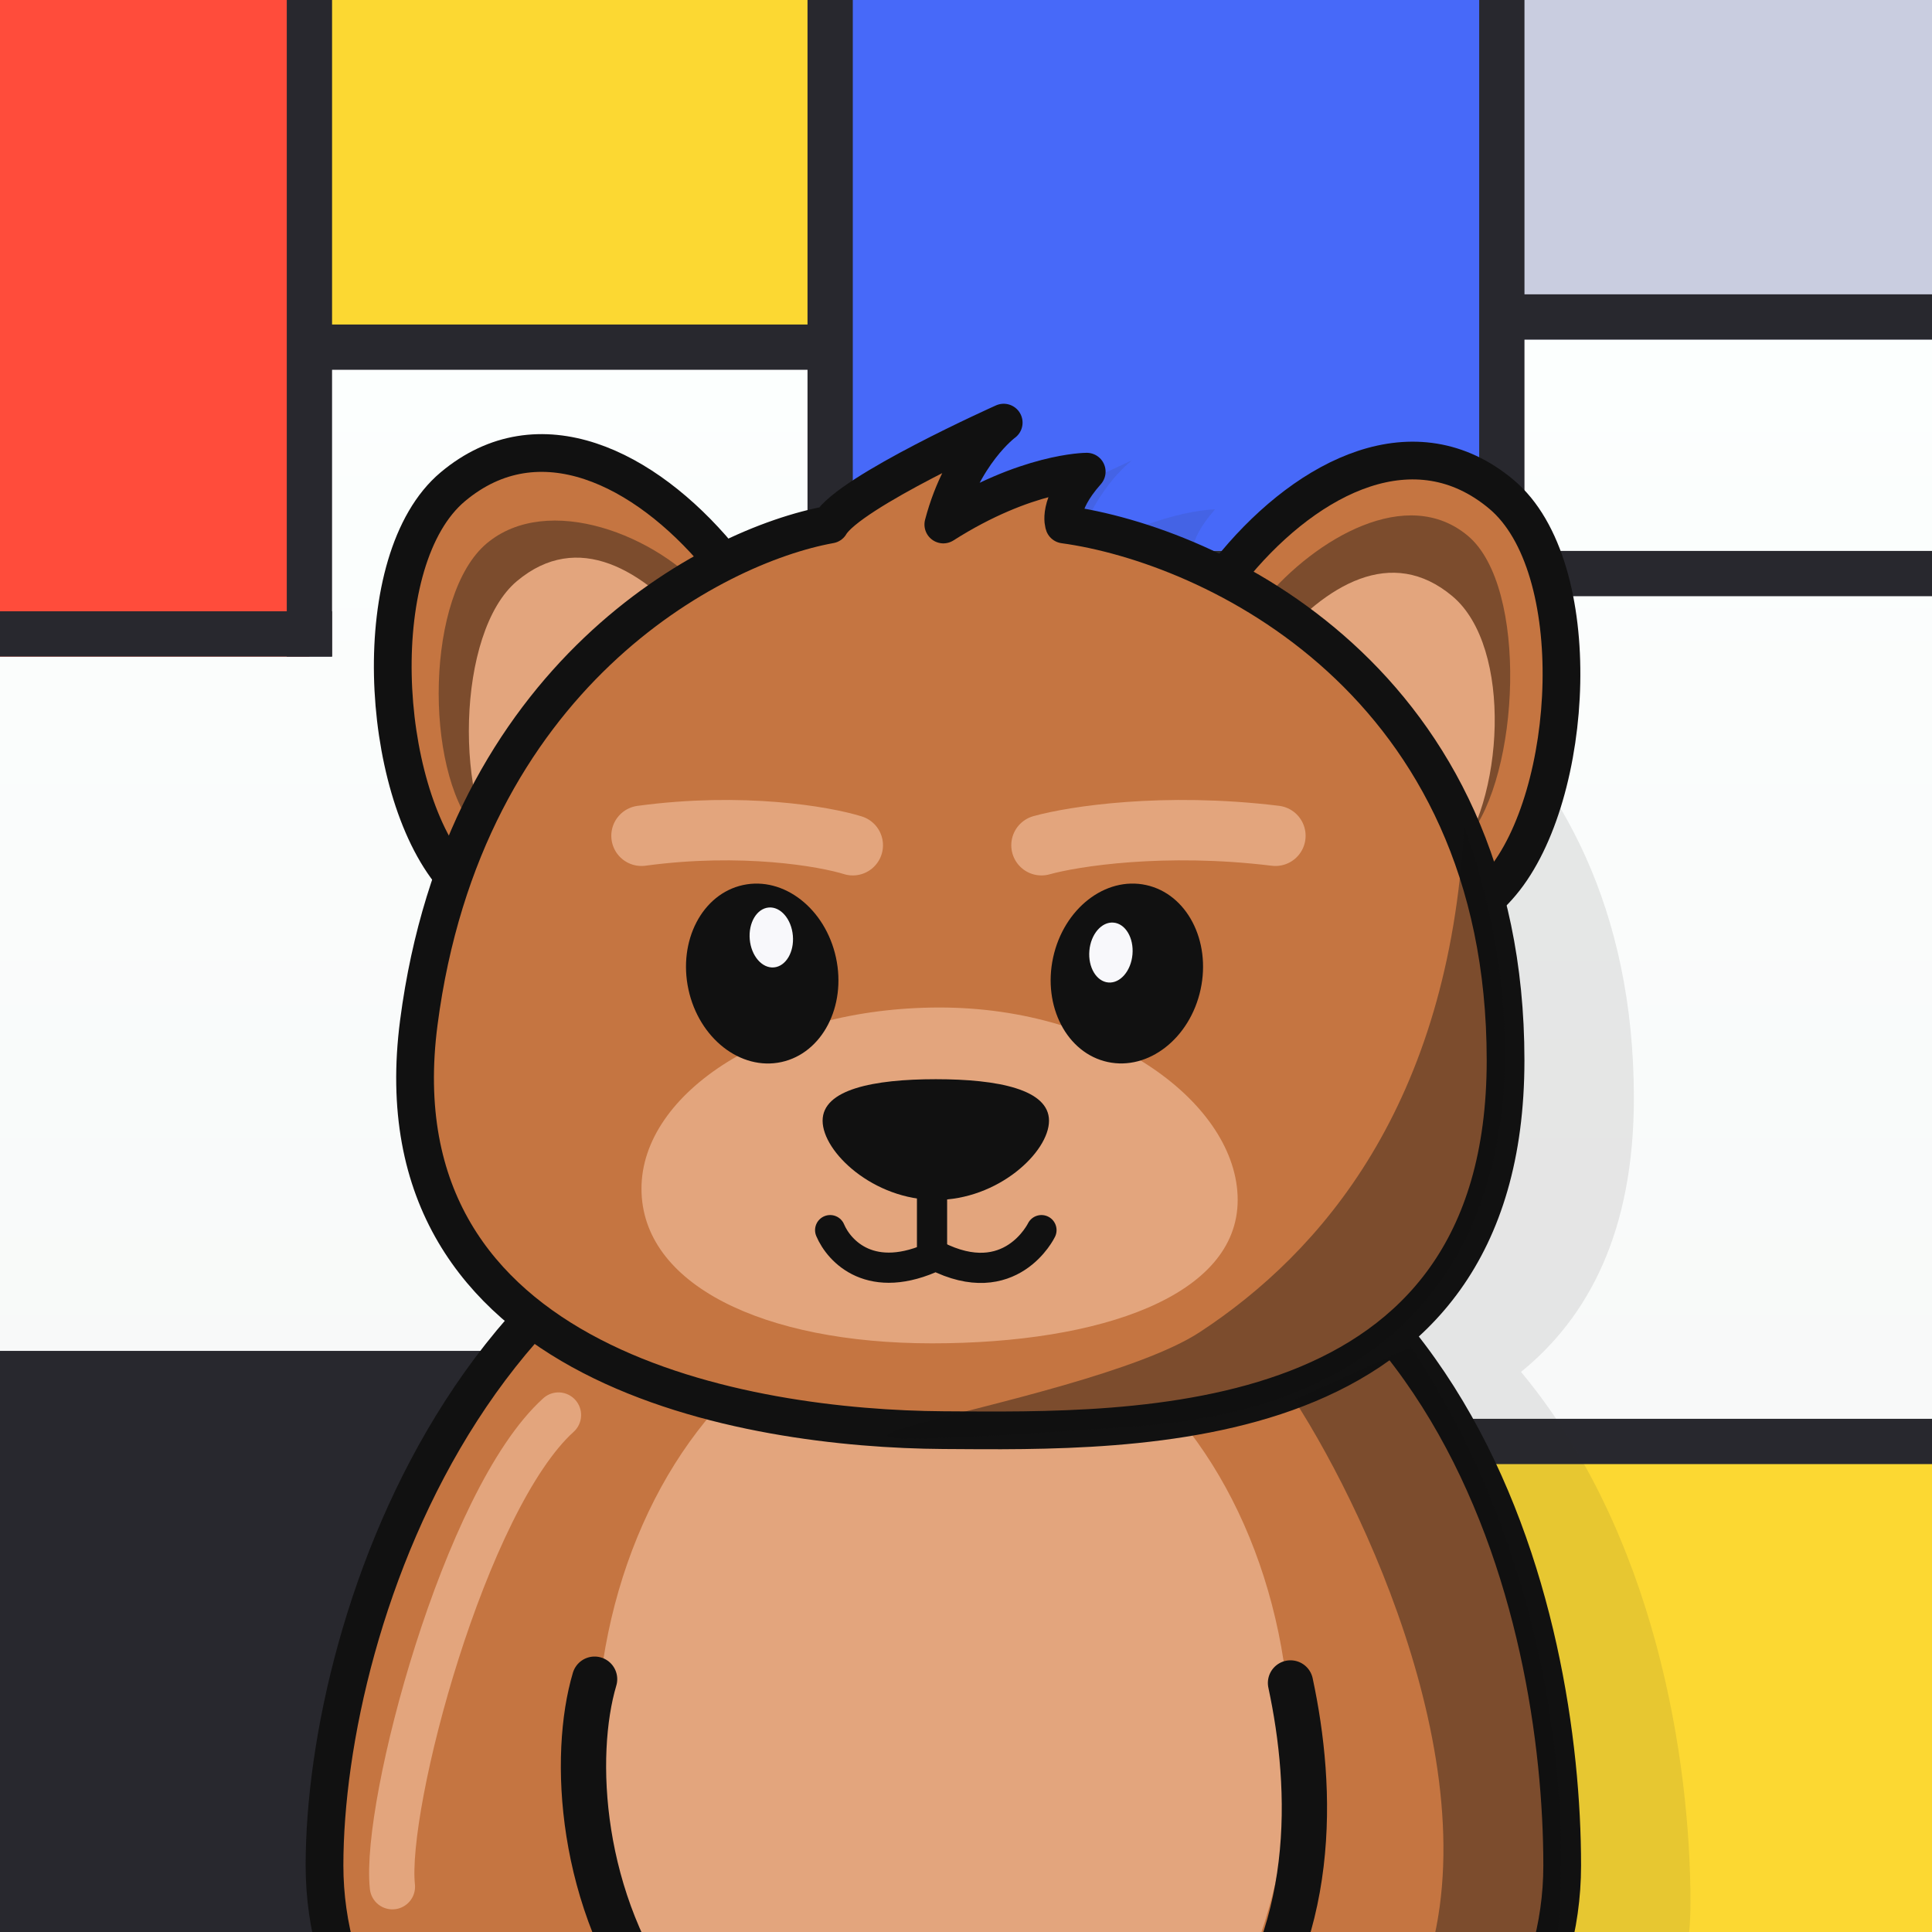 <svg width="256" height="256" viewBox="0 0 256 256" fill="none" xmlns="http://www.w3.org/2000/svg">
<rect x="0" y="0" width="256" height="256" fill="#333333" stroke="none"/>
<g clip-path="url(#clip0_5527_31554)">
<rect width="256" height="256" fill="#B5BBDC"/>
<rect width="256" height="256" fill="url(#paint0_linear_5527_31554)"/>
<rect x="-7" y="179" width="90" height="90" fill="#28282E"/>
<rect x="83" y="213" width="90" height="90" fill="#FF4C3B"/>
<rect x="173" y="192" width="90" height="82" fill="#FCD832"/>
<rect x="111" y="-17" width="90" height="90" fill="#4769F9"/>
<rect x="-49" y="-3" width="90" height="90" fill="#FF4C3B"/>
<rect x="201" y="-45" width="90" height="90" fill="#C9CDE0"/>
<rect x="41" y="-45" width="70" height="90" fill="#FCD832"/>
<line x1="111" y1="46" x2="41" y2="46" stroke="#28282E" stroke-width="6"/>
<line x1="44" y1="84" x2="-26" y2="84" stroke="#28282E" stroke-width="6"/>
<line x1="256" y1="76" x2="107" y2="76" stroke="#28282E" stroke-width="6"/>
<line x1="176" y1="211" x2="81" y2="211" stroke="#28282E" stroke-width="6"/>
<line x1="268" y1="191" x2="173" y2="191" stroke="#28282E" stroke-width="6"/>
<line x1="257" y1="42" x2="198" y2="42" stroke="#28282E" stroke-width="6"/>
<line x1="199" y1="73" x2="199" y2="1.42878e-07" stroke="#28282E" stroke-width="6"/>
<line x1="176" y1="256" x2="176" y2="189" stroke="#28282E" stroke-width="6"/>
<line x1="110" y1="73" x2="110" y2="1.42878e-07" stroke="#28282E" stroke-width="6"/>
<line x1="41" y1="87" x2="41" y2="-1.31134e-07" stroke="#28282E" stroke-width="6"/>
<path opacity="0.1" fill-rule="evenodd" clip-rule="evenodd" d="M157.995 74.5C177.495 77.167 216.495 95.1 216.495 145.5C216.495 163.203 210.47 174.536 201.54 181.782C219.328 203.176 223.999 233.087 223.999 252.191C223.999 284.67 187.286 311 141.999 311C96.711 311 59.999 284.67 59.999 252.191C59.999 232.467 67.743 201.226 87.487 179.729C76.845 171.595 70.055 159.202 72.495 140.5C78.495 94.5 111.328 77.333 126.995 74.5C129.495 70.167 149.995 61 149.995 61C149.995 61 144.495 65 141.995 74.5C152.995 67.499 160.995 67.499 160.995 67.499C156.995 72 157.995 74.5 157.995 74.5Z" fill="#28282E"/>
<path d="M82.999 100C71.575 109.584 69.759 127.636 59.998 116C50.237 104.364 48.574 74.085 59.998 64.501C71.422 54.917 85.425 62.012 95.186 73.647C104.947 85.283 94.423 90.416 82.999 100Z" fill="#C57541" stroke="#111111" stroke-width="5" stroke-linejoin="round"/>
<path d="M175.948 101C187.372 110.584 189.187 128.636 198.949 117C208.71 105.364 210.373 75.085 198.949 65.501C187.525 55.917 173.522 63.012 163.761 74.647C153.999 86.283 164.524 91.416 175.948 101Z" fill="#C57541" stroke="#111111" stroke-width="5" stroke-linejoin="round"/>
<path opacity="0.4" d="M79.537 97.207C71.484 103.962 69.882 118.202 63.001 109.999C56.12 101.797 56.445 78.755 64.498 71.999C72.552 65.243 87.118 70.798 93.999 79C100.88 87.202 87.591 90.451 79.537 97.207Z" fill="#111111"/>
<path d="M83.535 102.207C75.482 108.963 73.88 123.202 66.999 115C60.118 106.798 60.443 83.756 68.496 77C76.549 70.244 85.245 75.428 92.126 83.63C99.007 91.833 91.588 95.451 83.535 102.207Z" fill="#E3A57D"/>
<path opacity="0.4" d="M176.413 98.206C184.466 104.962 187.621 119.202 194.502 111C201.383 102.798 202.555 77.755 194.502 70.999C186.449 64.243 174.38 71.298 167.499 79.5C160.618 87.702 168.36 91.451 176.413 98.206Z" fill="#111111"/>
<path d="M175.499 98C183.552 104.756 185.569 122.702 192.451 114.5C199.332 106.298 200.504 85.756 192.451 79C184.397 72.244 175.701 77.428 168.82 85.63C161.939 93.833 167.446 91.244 175.499 98Z" fill="#E3A57D"/>
<path d="M206.999 247.191C206.999 279.67 170.286 306 124.999 306C79.711 306 42.999 279.67 42.999 247.191C42.999 214.712 63.999 151 124.999 151C193.499 151 206.999 214.712 206.999 247.191Z" fill="#C57541" stroke="#111111" stroke-width="5" stroke-linejoin="round"/>
<ellipse cx="124.999" cy="232" rx="46" ry="60" fill="#E3A57D"/>
<path d="M199.495 140.5C199.495 90.1 160.495 72.167 140.995 69.5C140.995 69.5 139.995 67 143.995 62.499C143.995 62.499 135.995 62.499 124.995 69.5C127.495 60 132.995 56 132.995 56C132.995 56 112.495 65.167 109.995 69.5C94.328 72.333 61.495 89.5 55.495 135.5C49.495 181.5 99.328 189.333 124.995 189.5C150.661 189.667 199.495 190.9 199.495 140.5Z" fill="#C57541" stroke="#111111" stroke-width="5" stroke-linejoin="round"/>
<path d="M163.999 159C163.999 171.703 145.866 177.999 123.499 177.999C101.131 177.999 84.999 170.203 84.999 157.5C84.999 144.797 102.131 133.5 124.499 133.5C146.866 133.5 163.999 146.297 163.999 159Z" fill="#E3A57D"/>
<path d="M138 112C142.167 110.83 154.2 108.941 169 110.746" stroke="#E3A57D" stroke-width="8" stroke-linecap="round" stroke-linejoin="bevel"/>
<path d="M113 112C109.237 110.83 98.368 108.941 85 110.746" stroke="#E3A57D" stroke-width="8" stroke-linecap="round" stroke-linejoin="bevel"/>
<ellipse cx="100.997" cy="129" rx="10" ry="12" transform="rotate(-12.228 100.997 129)" fill="#111111"/>
<ellipse cx="10" cy="12" rx="10" ry="12" transform="matrix(-0.977 -0.212 -0.212 0.977 161.628 119.391)" fill="#111111"/>
<ellipse cx="2.867" cy="3.983" rx="2.867" ry="3.983" transform="matrix(-0.996 -0.087 -0.087 0.996 150.405 122.5)" fill="#F8F8FB"/>
<ellipse cx="102.202" cy="124.218" rx="2.867" ry="3.983" transform="rotate(-5 102.202 124.218)" fill="#F8F8FB"/>
<path d="M109.999 163C111.187 165.817 115.446 170.436 123.999 166.38C133.926 171.45 137.999 163 137.999 163" stroke="#111111" stroke-width="4" stroke-linecap="round" stroke-linejoin="bevel"/>
<path d="M123.499 149L123.499 166.5" stroke="#111111" stroke-width="4" stroke-linecap="round"/>
<path d="M138.999 148.5C138.999 152.642 132.283 159 123.999 159C115.714 159 108.999 152.642 108.999 148.5C108.999 144.358 115.714 143 123.999 143C132.283 143 138.999 144.358 138.999 148.5Z" fill="#111111"/>
<path d="M170.999 223C173.999 237 174.754 256.643 161.999 272" stroke="#111111" stroke-width="6" stroke-linecap="round" stroke-linejoin="bevel"/>
<path d="M78.787 222.5C75.795 232.562 76.661 251.95 87.999 267" stroke="#111111" stroke-width="6" stroke-linecap="round" stroke-linejoin="bevel"/>
<path opacity="0.4" d="M150.498 189C207.298 185 203.165 134.333 193.998 109.5C191.999 146.5 174.999 166 158.998 176.5C143.196 186.87 79.498 194 150.498 189Z" fill="#111111"/>
<path opacity="0.4" d="M186.999 265.5C199.399 239.9 181.832 201.5 171.499 185.5L186.999 178.5C208.599 211.3 208.332 248.167 205.499 262.5C194.165 274.167 174.599 291.1 186.999 265.5Z" fill="#111111"/>
<path d="M51.996 250C50.829 239.167 61.599 198.7 73.999 187.5" stroke="#E3A57D" stroke-width="6" stroke-linecap="round" stroke-linejoin="bevel"/>
</g>
<defs>
<linearGradient id="paint0_linear_5527_31554" x1="179.5" y1="45.5" x2="179.5" y2="256" gradientUnits="userSpaceOnUse">
<stop stop-color="#FCFFFE"/>
<stop offset="1" stop-color="#F6F6F6"/>
</linearGradient>
<clipPath id="clip0_5527_31554">
<rect width="256" height="256" fill="white"/>
</clipPath>
</defs>
</svg>
